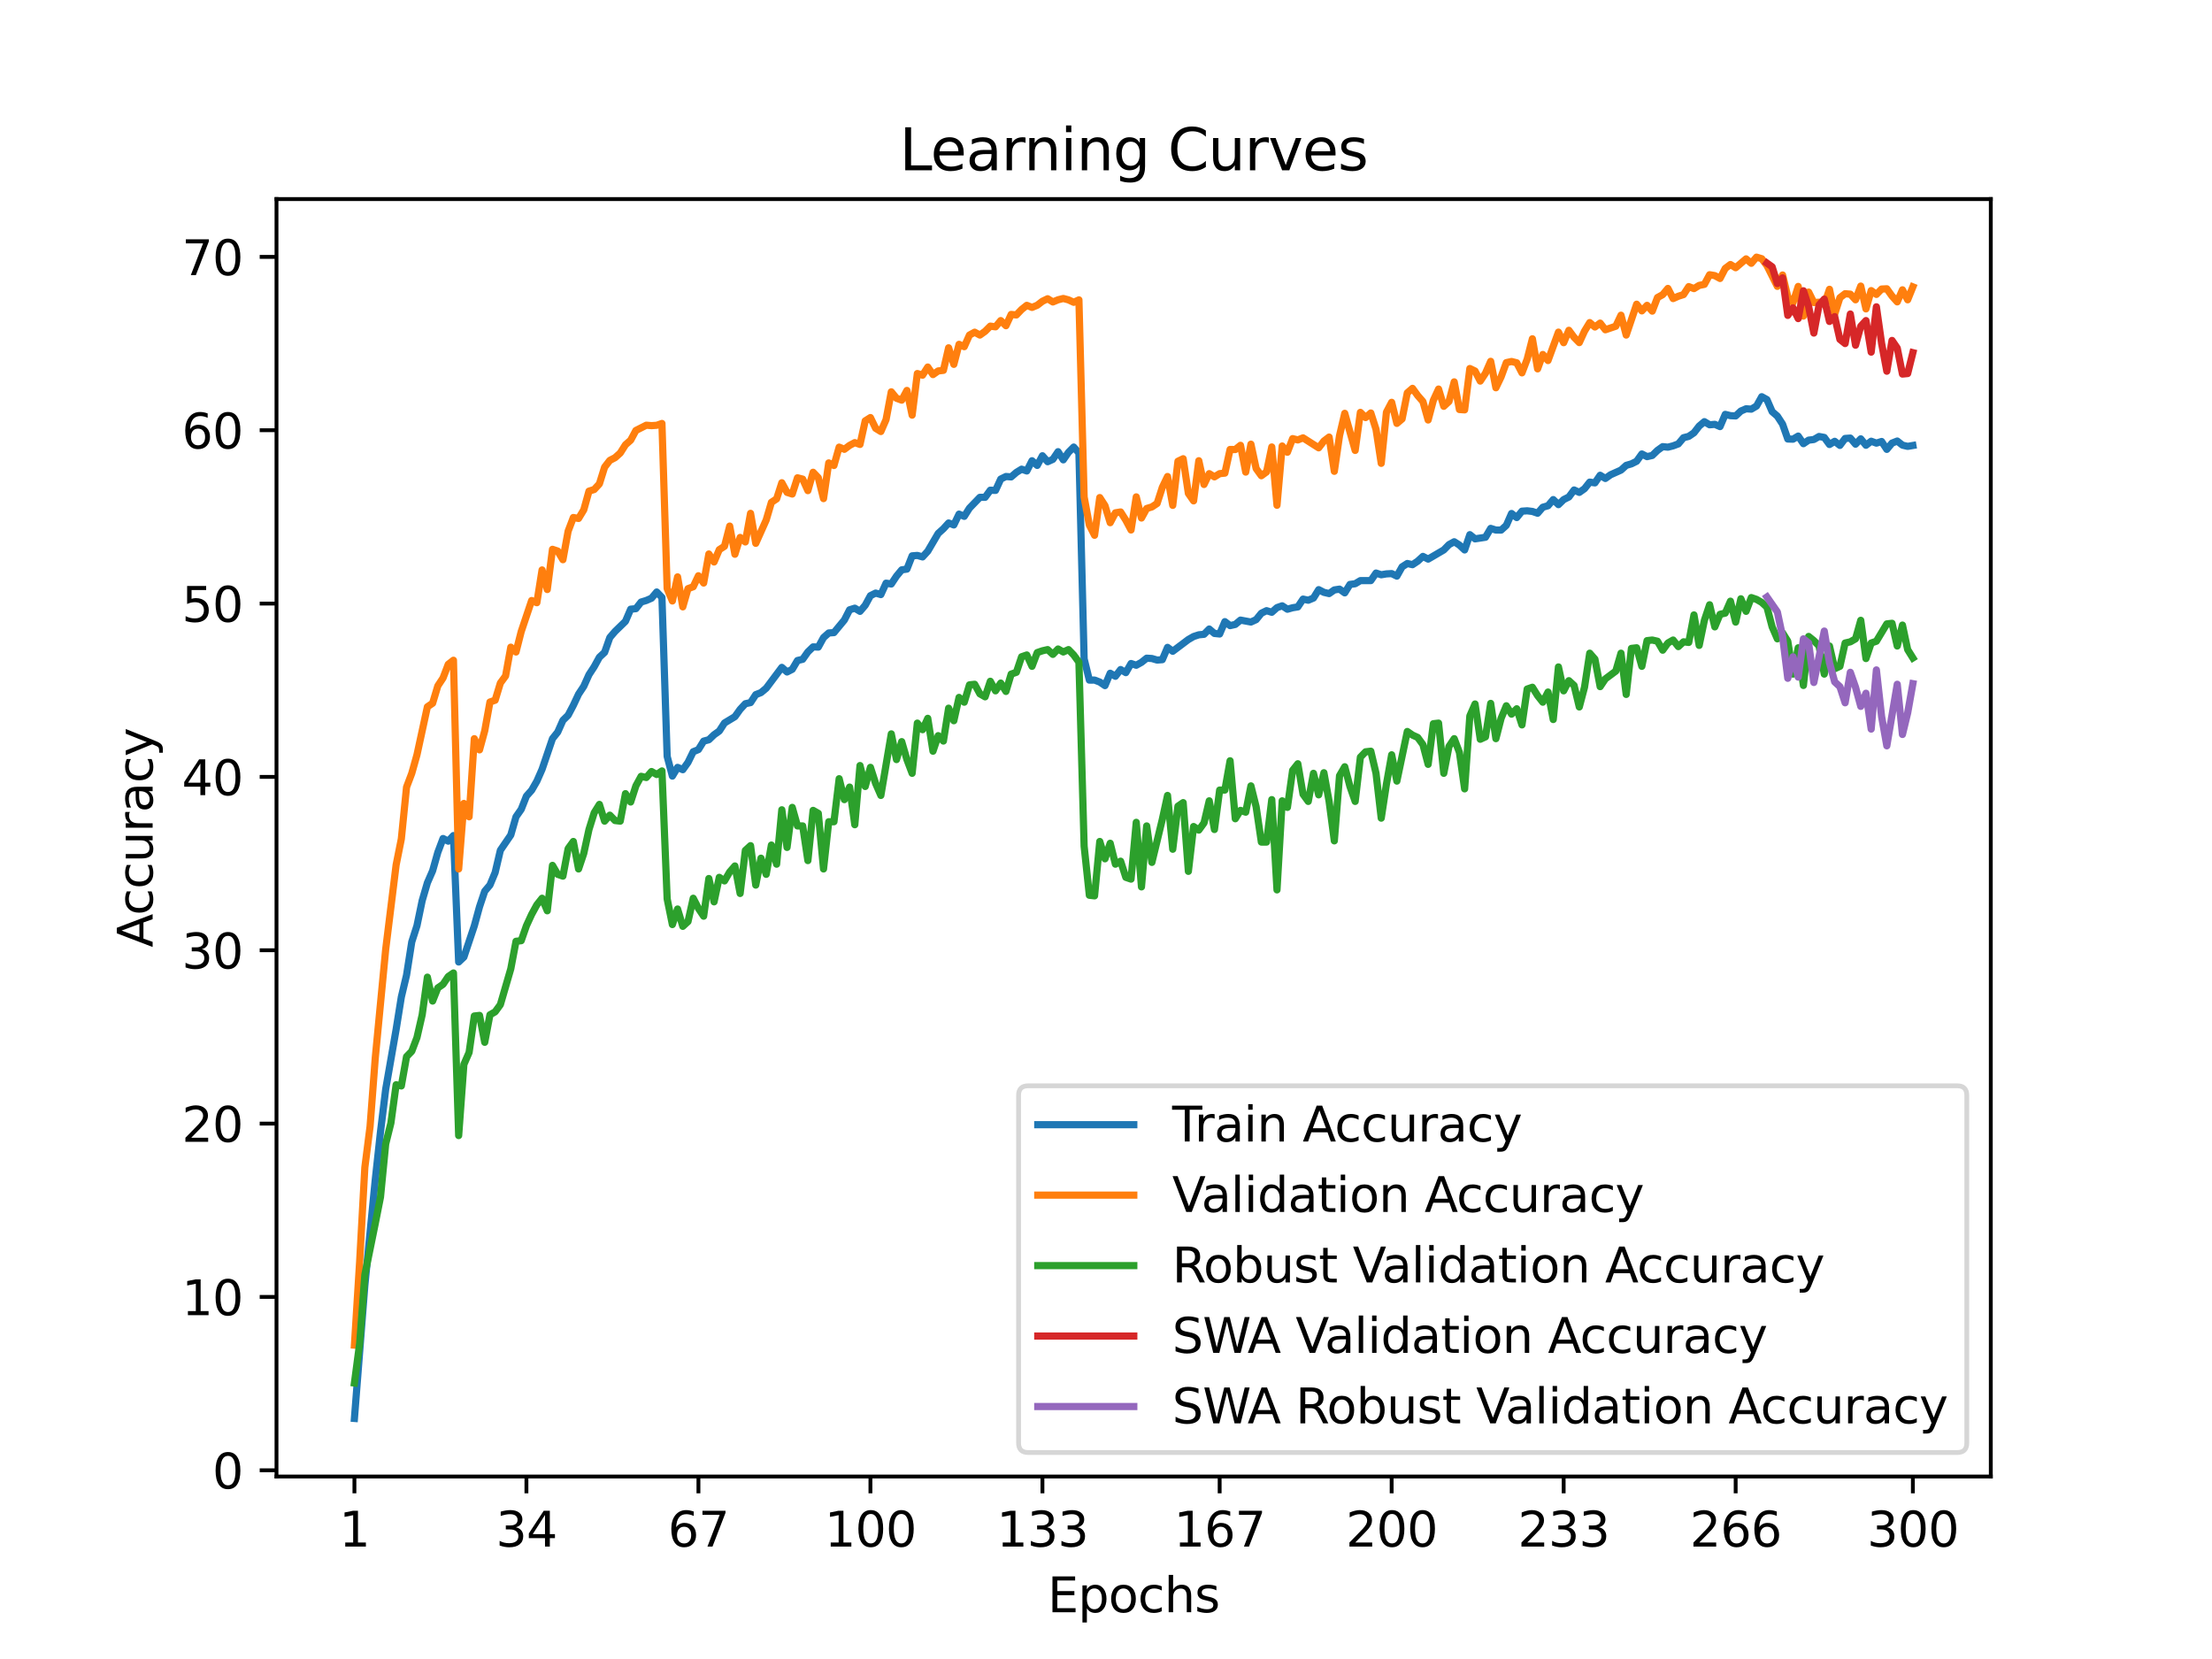 <?xml version="1.0" encoding="utf-8" standalone="no"?>
<!DOCTYPE svg PUBLIC "-//W3C//DTD SVG 1.1//EN"
  "http://www.w3.org/Graphics/SVG/1.1/DTD/svg11.dtd">
<svg xmlns:xlink="http://www.w3.org/1999/xlink" width="460.8pt" height="345.6pt" viewBox="0 0 460.8 345.6" xmlns="http://www.w3.org/2000/svg" version="1.1">
 <defs>
  <style type="text/css">*{stroke-linejoin: round; stroke-linecap: butt}</style>
 </defs>
 <g id="figure_1">
  <g id="patch_1">
   <path d="M 0 345.6 
L 460.8 345.6 
L 460.8 0 
L 0 0 
z
" style="fill: #ffffff"/>
  </g>
  <g id="axes_1">
   <g id="patch_2">
    <path d="M 57.6 307.584 
L 414.72 307.584 
L 414.72 41.472 
L 57.6 41.472 
z
" style="fill: #ffffff"/>
   </g>
   <g id="matplotlib.axis_1">
    <g id="xtick_1">
     <g id="line2d_1">
      <defs>
       <path id="mdba203633b" d="M 0 0 
L 0 3.5 
" style="stroke: #000000; stroke-width: 0.8"/>
      </defs>
      <g>
       <use xlink:href="#mdba203633b" x="73.833" y="307.584" style="stroke: #000000; stroke-width: 0.8"/>
      </g>
     </g>
     <g id="text_1">
      <!-- 1 -->
      <g transform="translate(70.651 322.182) scale(0.1 -0.1)">
       <defs>
        <path id="DejaVuSans-31" d="M 794 531 
L 1825 531 
L 1825 4091 
L 703 3866 
L 703 4441 
L 1819 4666 
L 2450 4666 
L 2450 531 
L 3481 531 
L 3481 0 
L 794 0 
L 794 531 
z
" transform="scale(0.016)"/>
       </defs>
       <use xlink:href="#DejaVuSans-31"/>
      </g>
     </g>
    </g>
    <g id="xtick_2">
     <g id="line2d_2">
      <g>
       <use xlink:href="#mdba203633b" x="109.664" y="307.584" style="stroke: #000000; stroke-width: 0.8"/>
      </g>
     </g>
     <g id="text_2">
      <!-- 34 -->
      <g transform="translate(103.302 322.182) scale(0.1 -0.1)">
       <defs>
        <path id="DejaVuSans-33" d="M 2597 2516 
Q 3050 2419 3304 2112 
Q 3559 1806 3559 1356 
Q 3559 666 3084 287 
Q 2609 -91 1734 -91 
Q 1441 -91 1130 -33 
Q 819 25 488 141 
L 488 750 
Q 750 597 1062 519 
Q 1375 441 1716 441 
Q 2309 441 2620 675 
Q 2931 909 2931 1356 
Q 2931 1769 2642 2001 
Q 2353 2234 1838 2234 
L 1294 2234 
L 1294 2753 
L 1863 2753 
Q 2328 2753 2575 2939 
Q 2822 3125 2822 3475 
Q 2822 3834 2567 4026 
Q 2313 4219 1838 4219 
Q 1578 4219 1281 4162 
Q 984 4106 628 3988 
L 628 4550 
Q 988 4650 1302 4700 
Q 1616 4750 1894 4750 
Q 2613 4750 3031 4423 
Q 3450 4097 3450 3541 
Q 3450 3153 3228 2886 
Q 3006 2619 2597 2516 
z
" transform="scale(0.016)"/>
        <path id="DejaVuSans-34" d="M 2419 4116 
L 825 1625 
L 2419 1625 
L 2419 4116 
z
M 2253 4666 
L 3047 4666 
L 3047 1625 
L 3713 1625 
L 3713 1100 
L 3047 1100 
L 3047 0 
L 2419 0 
L 2419 1100 
L 313 1100 
L 313 1709 
L 2253 4666 
z
" transform="scale(0.016)"/>
       </defs>
       <use xlink:href="#DejaVuSans-33"/>
       <use xlink:href="#DejaVuSans-34" x="63.623"/>
      </g>
     </g>
    </g>
    <g id="xtick_3">
     <g id="line2d_3">
      <g>
       <use xlink:href="#mdba203633b" x="145.496" y="307.584" style="stroke: #000000; stroke-width: 0.8"/>
      </g>
     </g>
     <g id="text_3">
      <!-- 67 -->
      <g transform="translate(139.133 322.182) scale(0.1 -0.1)">
       <defs>
        <path id="DejaVuSans-36" d="M 2113 2584 
Q 1688 2584 1439 2293 
Q 1191 2003 1191 1497 
Q 1191 994 1439 701 
Q 1688 409 2113 409 
Q 2538 409 2786 701 
Q 3034 994 3034 1497 
Q 3034 2003 2786 2293 
Q 2538 2584 2113 2584 
z
M 3366 4563 
L 3366 3988 
Q 3128 4100 2886 4159 
Q 2644 4219 2406 4219 
Q 1781 4219 1451 3797 
Q 1122 3375 1075 2522 
Q 1259 2794 1537 2939 
Q 1816 3084 2150 3084 
Q 2853 3084 3261 2657 
Q 3669 2231 3669 1497 
Q 3669 778 3244 343 
Q 2819 -91 2113 -91 
Q 1303 -91 875 529 
Q 447 1150 447 2328 
Q 447 3434 972 4092 
Q 1497 4750 2381 4750 
Q 2619 4750 2861 4703 
Q 3103 4656 3366 4563 
z
" transform="scale(0.016)"/>
        <path id="DejaVuSans-37" d="M 525 4666 
L 3525 4666 
L 3525 4397 
L 1831 0 
L 1172 0 
L 2766 4134 
L 525 4134 
L 525 4666 
z
" transform="scale(0.016)"/>
       </defs>
       <use xlink:href="#DejaVuSans-36"/>
       <use xlink:href="#DejaVuSans-37" x="63.623"/>
      </g>
     </g>
    </g>
    <g id="xtick_4">
     <g id="line2d_4">
      <g>
       <use xlink:href="#mdba203633b" x="181.327" y="307.584" style="stroke: #000000; stroke-width: 0.8"/>
      </g>
     </g>
     <g id="text_4">
      <!-- 100 -->
      <g transform="translate(171.783 322.182) scale(0.1 -0.1)">
       <defs>
        <path id="DejaVuSans-30" d="M 2034 4250 
Q 1547 4250 1301 3770 
Q 1056 3291 1056 2328 
Q 1056 1369 1301 889 
Q 1547 409 2034 409 
Q 2525 409 2770 889 
Q 3016 1369 3016 2328 
Q 3016 3291 2770 3770 
Q 2525 4250 2034 4250 
z
M 2034 4750 
Q 2819 4750 3233 4129 
Q 3647 3509 3647 2328 
Q 3647 1150 3233 529 
Q 2819 -91 2034 -91 
Q 1250 -91 836 529 
Q 422 1150 422 2328 
Q 422 3509 836 4129 
Q 1250 4750 2034 4750 
z
" transform="scale(0.016)"/>
       </defs>
       <use xlink:href="#DejaVuSans-31"/>
       <use xlink:href="#DejaVuSans-30" x="63.623"/>
       <use xlink:href="#DejaVuSans-30" x="127.246"/>
      </g>
     </g>
    </g>
    <g id="xtick_5">
     <g id="line2d_5">
      <g>
       <use xlink:href="#mdba203633b" x="217.158" y="307.584" style="stroke: #000000; stroke-width: 0.8"/>
      </g>
     </g>
     <g id="text_5">
      <!-- 133 -->
      <g transform="translate(207.615 322.182) scale(0.1 -0.1)">
       <use xlink:href="#DejaVuSans-31"/>
       <use xlink:href="#DejaVuSans-33" x="63.623"/>
       <use xlink:href="#DejaVuSans-33" x="127.246"/>
      </g>
     </g>
    </g>
    <g id="xtick_6">
     <g id="line2d_6">
      <g>
       <use xlink:href="#mdba203633b" x="254.076" y="307.584" style="stroke: #000000; stroke-width: 0.8"/>
      </g>
     </g>
     <g id="text_6">
      <!-- 167 -->
      <g transform="translate(244.532 322.182) scale(0.1 -0.1)">
       <use xlink:href="#DejaVuSans-31"/>
       <use xlink:href="#DejaVuSans-36" x="63.623"/>
       <use xlink:href="#DejaVuSans-37" x="127.246"/>
      </g>
     </g>
    </g>
    <g id="xtick_7">
     <g id="line2d_7">
      <g>
       <use xlink:href="#mdba203633b" x="289.907" y="307.584" style="stroke: #000000; stroke-width: 0.8"/>
      </g>
     </g>
     <g id="text_7">
      <!-- 200 -->
      <g transform="translate(280.363 322.182) scale(0.1 -0.1)">
       <defs>
        <path id="DejaVuSans-32" d="M 1228 531 
L 3431 531 
L 3431 0 
L 469 0 
L 469 531 
Q 828 903 1448 1529 
Q 2069 2156 2228 2338 
Q 2531 2678 2651 2914 
Q 2772 3150 2772 3378 
Q 2772 3750 2511 3984 
Q 2250 4219 1831 4219 
Q 1534 4219 1204 4116 
Q 875 4013 500 3803 
L 500 4441 
Q 881 4594 1212 4672 
Q 1544 4750 1819 4750 
Q 2544 4750 2975 4387 
Q 3406 4025 3406 3419 
Q 3406 3131 3298 2873 
Q 3191 2616 2906 2266 
Q 2828 2175 2409 1742 
Q 1991 1309 1228 531 
z
" transform="scale(0.016)"/>
       </defs>
       <use xlink:href="#DejaVuSans-32"/>
       <use xlink:href="#DejaVuSans-30" x="63.623"/>
       <use xlink:href="#DejaVuSans-30" x="127.246"/>
      </g>
     </g>
    </g>
    <g id="xtick_8">
     <g id="line2d_8">
      <g>
       <use xlink:href="#mdba203633b" x="325.739" y="307.584" style="stroke: #000000; stroke-width: 0.8"/>
      </g>
     </g>
     <g id="text_8">
      <!-- 233 -->
      <g transform="translate(316.195 322.182) scale(0.1 -0.1)">
       <use xlink:href="#DejaVuSans-32"/>
       <use xlink:href="#DejaVuSans-33" x="63.623"/>
       <use xlink:href="#DejaVuSans-33" x="127.246"/>
      </g>
     </g>
    </g>
    <g id="xtick_9">
     <g id="line2d_9">
      <g>
       <use xlink:href="#mdba203633b" x="361.57" y="307.584" style="stroke: #000000; stroke-width: 0.8"/>
      </g>
     </g>
     <g id="text_9">
      <!-- 266 -->
      <g transform="translate(352.026 322.182) scale(0.1 -0.1)">
       <use xlink:href="#DejaVuSans-32"/>
       <use xlink:href="#DejaVuSans-36" x="63.623"/>
       <use xlink:href="#DejaVuSans-36" x="127.246"/>
      </g>
     </g>
    </g>
    <g id="xtick_10">
     <g id="line2d_10">
      <g>
       <use xlink:href="#mdba203633b" x="398.487" y="307.584" style="stroke: #000000; stroke-width: 0.8"/>
      </g>
     </g>
     <g id="text_10">
      <!-- 300 -->
      <g transform="translate(388.944 322.182) scale(0.1 -0.1)">
       <use xlink:href="#DejaVuSans-33"/>
       <use xlink:href="#DejaVuSans-30" x="63.623"/>
       <use xlink:href="#DejaVuSans-30" x="127.246"/>
      </g>
     </g>
    </g>
    <g id="text_11">
     <!-- Epochs -->
     <g transform="translate(218.244 335.861) scale(0.1 -0.1)">
      <defs>
       <path id="DejaVuSans-45" d="M 628 4666 
L 3578 4666 
L 3578 4134 
L 1259 4134 
L 1259 2753 
L 3481 2753 
L 3481 2222 
L 1259 2222 
L 1259 531 
L 3634 531 
L 3634 0 
L 628 0 
L 628 4666 
z
" transform="scale(0.016)"/>
       <path id="DejaVuSans-70" d="M 1159 525 
L 1159 -1331 
L 581 -1331 
L 581 3500 
L 1159 3500 
L 1159 2969 
Q 1341 3281 1617 3432 
Q 1894 3584 2278 3584 
Q 2916 3584 3314 3078 
Q 3713 2572 3713 1747 
Q 3713 922 3314 415 
Q 2916 -91 2278 -91 
Q 1894 -91 1617 61 
Q 1341 213 1159 525 
z
M 3116 1747 
Q 3116 2381 2855 2742 
Q 2594 3103 2138 3103 
Q 1681 3103 1420 2742 
Q 1159 2381 1159 1747 
Q 1159 1113 1420 752 
Q 1681 391 2138 391 
Q 2594 391 2855 752 
Q 3116 1113 3116 1747 
z
" transform="scale(0.016)"/>
       <path id="DejaVuSans-6f" d="M 1959 3097 
Q 1497 3097 1228 2736 
Q 959 2375 959 1747 
Q 959 1119 1226 758 
Q 1494 397 1959 397 
Q 2419 397 2687 759 
Q 2956 1122 2956 1747 
Q 2956 2369 2687 2733 
Q 2419 3097 1959 3097 
z
M 1959 3584 
Q 2709 3584 3137 3096 
Q 3566 2609 3566 1747 
Q 3566 888 3137 398 
Q 2709 -91 1959 -91 
Q 1206 -91 779 398 
Q 353 888 353 1747 
Q 353 2609 779 3096 
Q 1206 3584 1959 3584 
z
" transform="scale(0.016)"/>
       <path id="DejaVuSans-63" d="M 3122 3366 
L 3122 2828 
Q 2878 2963 2633 3030 
Q 2388 3097 2138 3097 
Q 1578 3097 1268 2742 
Q 959 2388 959 1747 
Q 959 1106 1268 751 
Q 1578 397 2138 397 
Q 2388 397 2633 464 
Q 2878 531 3122 666 
L 3122 134 
Q 2881 22 2623 -34 
Q 2366 -91 2075 -91 
Q 1284 -91 818 406 
Q 353 903 353 1747 
Q 353 2603 823 3093 
Q 1294 3584 2113 3584 
Q 2378 3584 2631 3529 
Q 2884 3475 3122 3366 
z
" transform="scale(0.016)"/>
       <path id="DejaVuSans-68" d="M 3513 2113 
L 3513 0 
L 2938 0 
L 2938 2094 
Q 2938 2591 2744 2837 
Q 2550 3084 2163 3084 
Q 1697 3084 1428 2787 
Q 1159 2491 1159 1978 
L 1159 0 
L 581 0 
L 581 4863 
L 1159 4863 
L 1159 2956 
Q 1366 3272 1645 3428 
Q 1925 3584 2291 3584 
Q 2894 3584 3203 3211 
Q 3513 2838 3513 2113 
z
" transform="scale(0.016)"/>
       <path id="DejaVuSans-73" d="M 2834 3397 
L 2834 2853 
Q 2591 2978 2328 3040 
Q 2066 3103 1784 3103 
Q 1356 3103 1142 2972 
Q 928 2841 928 2578 
Q 928 2378 1081 2264 
Q 1234 2150 1697 2047 
L 1894 2003 
Q 2506 1872 2764 1633 
Q 3022 1394 3022 966 
Q 3022 478 2636 193 
Q 2250 -91 1575 -91 
Q 1294 -91 989 -36 
Q 684 19 347 128 
L 347 722 
Q 666 556 975 473 
Q 1284 391 1588 391 
Q 1994 391 2212 530 
Q 2431 669 2431 922 
Q 2431 1156 2273 1281 
Q 2116 1406 1581 1522 
L 1381 1569 
Q 847 1681 609 1914 
Q 372 2147 372 2553 
Q 372 3047 722 3315 
Q 1072 3584 1716 3584 
Q 2034 3584 2315 3537 
Q 2597 3491 2834 3397 
z
" transform="scale(0.016)"/>
      </defs>
      <use xlink:href="#DejaVuSans-45"/>
      <use xlink:href="#DejaVuSans-70" x="63.184"/>
      <use xlink:href="#DejaVuSans-6f" x="126.66"/>
      <use xlink:href="#DejaVuSans-63" x="187.842"/>
      <use xlink:href="#DejaVuSans-68" x="242.822"/>
      <use xlink:href="#DejaVuSans-73" x="306.201"/>
     </g>
    </g>
   </g>
   <g id="matplotlib.axis_2">
    <g id="ytick_1">
     <g id="line2d_11">
      <defs>
       <path id="mef5ae20d7e" d="M 0 0 
L -3.5 0 
" style="stroke: #000000; stroke-width: 0.8"/>
      </defs>
      <g>
       <use xlink:href="#mef5ae20d7e" x="57.6" y="306.285" style="stroke: #000000; stroke-width: 0.8"/>
      </g>
     </g>
     <g id="text_12">
      <!-- 0 -->
      <g transform="translate(44.237 310.084) scale(0.1 -0.1)">
       <use xlink:href="#DejaVuSans-30"/>
      </g>
     </g>
    </g>
    <g id="ytick_2">
     <g id="line2d_12">
      <g>
       <use xlink:href="#mef5ae20d7e" x="57.6" y="270.175" style="stroke: #000000; stroke-width: 0.8"/>
      </g>
     </g>
     <g id="text_13">
      <!-- 10 -->
      <g transform="translate(37.875 273.974) scale(0.1 -0.1)">
       <use xlink:href="#DejaVuSans-31"/>
       <use xlink:href="#DejaVuSans-30" x="63.623"/>
      </g>
     </g>
    </g>
    <g id="ytick_3">
     <g id="line2d_13">
      <g>
       <use xlink:href="#mef5ae20d7e" x="57.6" y="234.065" style="stroke: #000000; stroke-width: 0.8"/>
      </g>
     </g>
     <g id="text_14">
      <!-- 20 -->
      <g transform="translate(37.875 237.864) scale(0.1 -0.1)">
       <use xlink:href="#DejaVuSans-32"/>
       <use xlink:href="#DejaVuSans-30" x="63.623"/>
      </g>
     </g>
    </g>
    <g id="ytick_4">
     <g id="line2d_14">
      <g>
       <use xlink:href="#mef5ae20d7e" x="57.6" y="197.954" style="stroke: #000000; stroke-width: 0.8"/>
      </g>
     </g>
     <g id="text_15">
      <!-- 30 -->
      <g transform="translate(37.875 201.754) scale(0.1 -0.1)">
       <use xlink:href="#DejaVuSans-33"/>
       <use xlink:href="#DejaVuSans-30" x="63.623"/>
      </g>
     </g>
    </g>
    <g id="ytick_5">
     <g id="line2d_15">
      <g>
       <use xlink:href="#mef5ae20d7e" x="57.6" y="161.844" style="stroke: #000000; stroke-width: 0.8"/>
      </g>
     </g>
     <g id="text_16">
      <!-- 40 -->
      <g transform="translate(37.875 165.644) scale(0.1 -0.1)">
       <use xlink:href="#DejaVuSans-34"/>
       <use xlink:href="#DejaVuSans-30" x="63.623"/>
      </g>
     </g>
    </g>
    <g id="ytick_6">
     <g id="line2d_16">
      <g>
       <use xlink:href="#mef5ae20d7e" x="57.6" y="125.734" style="stroke: #000000; stroke-width: 0.8"/>
      </g>
     </g>
     <g id="text_17">
      <!-- 50 -->
      <g transform="translate(37.875 129.533) scale(0.1 -0.1)">
       <defs>
        <path id="DejaVuSans-35" d="M 691 4666 
L 3169 4666 
L 3169 4134 
L 1269 4134 
L 1269 2991 
Q 1406 3038 1543 3061 
Q 1681 3084 1819 3084 
Q 2600 3084 3056 2656 
Q 3513 2228 3513 1497 
Q 3513 744 3044 326 
Q 2575 -91 1722 -91 
Q 1428 -91 1123 -41 
Q 819 9 494 109 
L 494 744 
Q 775 591 1075 516 
Q 1375 441 1709 441 
Q 2250 441 2565 725 
Q 2881 1009 2881 1497 
Q 2881 1984 2565 2268 
Q 2250 2553 1709 2553 
Q 1456 2553 1204 2497 
Q 953 2441 691 2322 
L 691 4666 
z
" transform="scale(0.016)"/>
       </defs>
       <use xlink:href="#DejaVuSans-35"/>
       <use xlink:href="#DejaVuSans-30" x="63.623"/>
      </g>
     </g>
    </g>
    <g id="ytick_7">
     <g id="line2d_17">
      <g>
       <use xlink:href="#mef5ae20d7e" x="57.6" y="89.624" style="stroke: #000000; stroke-width: 0.8"/>
      </g>
     </g>
     <g id="text_18">
      <!-- 60 -->
      <g transform="translate(37.875 93.423) scale(0.1 -0.1)">
       <use xlink:href="#DejaVuSans-36"/>
       <use xlink:href="#DejaVuSans-30" x="63.623"/>
      </g>
     </g>
    </g>
    <g id="ytick_8">
     <g id="line2d_18">
      <g>
       <use xlink:href="#mef5ae20d7e" x="57.6" y="53.514" style="stroke: #000000; stroke-width: 0.8"/>
      </g>
     </g>
     <g id="text_19">
      <!-- 70 -->
      <g transform="translate(37.875 57.313) scale(0.1 -0.1)">
       <use xlink:href="#DejaVuSans-37"/>
       <use xlink:href="#DejaVuSans-30" x="63.623"/>
      </g>
     </g>
    </g>
    <g id="text_20">
     <!-- Accuracy -->
     <g transform="translate(31.795 197.356) rotate(-90) scale(0.1 -0.1)">
      <defs>
       <path id="DejaVuSans-41" d="M 2188 4044 
L 1331 1722 
L 3047 1722 
L 2188 4044 
z
M 1831 4666 
L 2547 4666 
L 4325 0 
L 3669 0 
L 3244 1197 
L 1141 1197 
L 716 0 
L 50 0 
L 1831 4666 
z
" transform="scale(0.016)"/>
       <path id="DejaVuSans-75" d="M 544 1381 
L 544 3500 
L 1119 3500 
L 1119 1403 
Q 1119 906 1312 657 
Q 1506 409 1894 409 
Q 2359 409 2629 706 
Q 2900 1003 2900 1516 
L 2900 3500 
L 3475 3500 
L 3475 0 
L 2900 0 
L 2900 538 
Q 2691 219 2414 64 
Q 2138 -91 1772 -91 
Q 1169 -91 856 284 
Q 544 659 544 1381 
z
M 1991 3584 
L 1991 3584 
z
" transform="scale(0.016)"/>
       <path id="DejaVuSans-72" d="M 2631 2963 
Q 2534 3019 2420 3045 
Q 2306 3072 2169 3072 
Q 1681 3072 1420 2755 
Q 1159 2438 1159 1844 
L 1159 0 
L 581 0 
L 581 3500 
L 1159 3500 
L 1159 2956 
Q 1341 3275 1631 3429 
Q 1922 3584 2338 3584 
Q 2397 3584 2469 3576 
Q 2541 3569 2628 3553 
L 2631 2963 
z
" transform="scale(0.016)"/>
       <path id="DejaVuSans-61" d="M 2194 1759 
Q 1497 1759 1228 1600 
Q 959 1441 959 1056 
Q 959 750 1161 570 
Q 1363 391 1709 391 
Q 2188 391 2477 730 
Q 2766 1069 2766 1631 
L 2766 1759 
L 2194 1759 
z
M 3341 1997 
L 3341 0 
L 2766 0 
L 2766 531 
Q 2569 213 2275 61 
Q 1981 -91 1556 -91 
Q 1019 -91 701 211 
Q 384 513 384 1019 
Q 384 1609 779 1909 
Q 1175 2209 1959 2209 
L 2766 2209 
L 2766 2266 
Q 2766 2663 2505 2880 
Q 2244 3097 1772 3097 
Q 1472 3097 1187 3025 
Q 903 2953 641 2809 
L 641 3341 
Q 956 3463 1253 3523 
Q 1550 3584 1831 3584 
Q 2591 3584 2966 3190 
Q 3341 2797 3341 1997 
z
" transform="scale(0.016)"/>
       <path id="DejaVuSans-79" d="M 2059 -325 
Q 1816 -950 1584 -1140 
Q 1353 -1331 966 -1331 
L 506 -1331 
L 506 -850 
L 844 -850 
Q 1081 -850 1212 -737 
Q 1344 -625 1503 -206 
L 1606 56 
L 191 3500 
L 800 3500 
L 1894 763 
L 2988 3500 
L 3597 3500 
L 2059 -325 
z
" transform="scale(0.016)"/>
      </defs>
      <use xlink:href="#DejaVuSans-41"/>
      <use xlink:href="#DejaVuSans-63" x="66.658"/>
      <use xlink:href="#DejaVuSans-63" x="121.639"/>
      <use xlink:href="#DejaVuSans-75" x="176.619"/>
      <use xlink:href="#DejaVuSans-72" x="239.998"/>
      <use xlink:href="#DejaVuSans-61" x="281.111"/>
      <use xlink:href="#DejaVuSans-63" x="342.391"/>
      <use xlink:href="#DejaVuSans-79" x="397.371"/>
     </g>
    </g>
   </g>
   <g id="line2d_19">
    <path d="M 73.833 295.488 
L 76.004 267.787 
L 78.176 245.746 
L 79.262 235.807 
L 80.348 226.897 
L 82.519 214.461 
L 83.605 207.695 
L 84.691 203.136 
L 85.777 196.221 
L 86.862 192.84 
L 87.948 187.613 
L 89.034 183.899 
L 90.12 181.407 
L 91.206 177.561 
L 92.291 174.677 
L 93.377 175.228 
L 94.463 174.063 
L 95.549 200.401 
L 96.635 199.372 
L 98.806 192.876 
L 99.892 188.9 
L 100.978 185.65 
L 102.064 184.373 
L 103.149 181.759 
L 104.235 177.128 
L 106.407 173.95 
L 107.493 170.15 
L 108.578 168.601 
L 109.664 165.844 
L 110.75 164.625 
L 111.836 162.738 
L 112.922 160.264 
L 115.093 153.873 
L 116.179 152.514 
L 117.265 150.063 
L 118.351 148.998 
L 119.436 146.931 
L 120.522 144.611 
L 121.608 142.968 
L 122.694 140.553 
L 123.78 138.887 
L 124.865 136.91 
L 125.951 135.899 
L 127.037 132.807 
L 128.123 131.543 
L 130.294 129.435 
L 131.38 126.903 
L 132.466 126.795 
L 133.552 125.418 
L 134.638 125.089 
L 135.723 124.615 
L 136.809 123.324 
L 137.895 124.461 
L 138.981 157.561 
L 140.067 161.673 
L 141.152 159.858 
L 142.238 160.341 
L 143.324 158.816 
L 144.41 156.599 
L 145.496 156.148 
L 146.581 154.392 
L 147.667 154.099 
L 148.753 153.061 
L 149.839 152.289 
L 150.925 150.61 
L 153.096 149.296 
L 154.182 147.775 
L 155.268 146.601 
L 156.354 146.362 
L 157.439 144.706 
L 158.525 144.281 
L 159.611 143.374 
L 162.868 139.027 
L 163.954 139.984 
L 165.04 139.429 
L 166.126 137.596 
L 167.212 137.344 
L 168.297 135.804 
L 169.383 134.757 
L 170.469 134.802 
L 171.555 132.821 
L 172.641 131.859 
L 173.726 131.783 
L 175.898 129.16 
L 176.984 127.034 
L 178.07 126.696 
L 179.155 127.355 
L 180.241 126.086 
L 181.327 124.087 
L 182.413 123.549 
L 183.499 123.861 
L 184.584 121.482 
L 185.67 121.658 
L 186.756 120.02 
L 187.842 118.711 
L 188.928 118.553 
L 190.013 115.795 
L 191.099 115.705 
L 192.185 116.016 
L 193.271 114.829 
L 195.442 111.123 
L 196.528 110.144 
L 197.614 108.947 
L 198.7 109.354 
L 199.786 107.101 
L 200.871 107.566 
L 201.957 105.851 
L 204.129 103.603 
L 205.215 103.599 
L 206.3 102.118 
L 207.386 102.159 
L 208.472 99.798 
L 209.558 99.265 
L 210.644 99.347 
L 211.729 98.408 
L 212.815 97.74 
L 213.901 98.11 
L 214.987 95.984 
L 216.073 96.954 
L 217.158 94.941 
L 218.244 96.183 
L 219.33 95.69 
L 220.416 94.093 
L 221.502 95.794 
L 222.587 94.224 
L 223.673 93.131 
L 224.759 94.359 
L 225.845 137.262 
L 226.931 141.677 
L 228.016 141.672 
L 229.102 142.083 
L 230.188 142.823 
L 231.274 140.25 
L 232.36 140.882 
L 233.445 139.479 
L 234.531 140.12 
L 235.617 138.228 
L 236.703 138.585 
L 237.789 137.98 
L 238.875 137.113 
L 239.96 137.181 
L 241.046 137.502 
L 242.132 137.42 
L 243.218 134.861 
L 244.304 135.673 
L 247.561 133.222 
L 248.647 132.6 
L 249.733 132.243 
L 250.818 132.139 
L 251.904 131.038 
L 252.99 131.959 
L 254.076 132.071 
L 255.162 129.503 
L 256.247 130.329 
L 257.333 130.081 
L 258.419 129.178 
L 260.591 129.58 
L 261.676 129.083 
L 262.762 127.747 
L 263.848 127.215 
L 264.934 127.549 
L 266.02 126.578 
L 267.105 126.204 
L 268.191 126.912 
L 269.277 126.605 
L 270.363 126.429 
L 271.449 124.804 
L 272.534 125.039 
L 273.62 124.583 
L 274.706 122.836 
L 275.792 123.396 
L 276.878 123.653 
L 277.963 122.895 
L 279.049 122.728 
L 280.135 123.504 
L 281.221 121.748 
L 282.307 121.604 
L 283.392 120.954 
L 285.564 120.95 
L 286.65 119.379 
L 287.736 119.735 
L 288.821 119.55 
L 289.907 119.492 
L 290.993 120.015 
L 292.079 118.088 
L 293.165 117.388 
L 294.25 117.632 
L 295.336 116.905 
L 296.422 115.908 
L 297.508 116.472 
L 300.765 114.563 
L 301.851 113.452 
L 302.937 112.856 
L 304.023 113.547 
L 305.108 114.563 
L 306.194 111.38 
L 307.28 112.252 
L 309.452 111.922 
L 310.537 110.076 
L 311.623 110.419 
L 312.709 110.428 
L 313.795 109.444 
L 314.881 106.97 
L 315.966 107.819 
L 317.052 106.487 
L 318.138 106.411 
L 319.224 106.542 
L 320.31 106.916 
L 321.395 105.666 
L 322.481 105.354 
L 323.567 104.073 
L 324.653 105.124 
L 325.739 104.073 
L 326.824 103.531 
L 327.91 102.073 
L 328.996 102.574 
L 330.082 101.807 
L 331.168 100.434 
L 332.253 100.592 
L 333.339 99.004 
L 334.425 99.672 
L 335.511 98.904 
L 337.682 97.929 
L 338.768 96.945 
L 339.854 96.629 
L 340.94 96.088 
L 342.026 94.571 
L 343.111 95.126 
L 344.197 94.878 
L 345.283 93.826 
L 346.369 93.045 
L 347.455 93.154 
L 348.54 92.878 
L 349.626 92.472 
L 350.712 91.181 
L 351.798 90.906 
L 352.884 90.157 
L 353.969 88.757 
L 355.055 87.841 
L 356.141 88.491 
L 357.227 88.396 
L 358.313 88.866 
L 359.398 86.324 
L 360.484 86.591 
L 361.57 86.645 
L 362.656 85.625 
L 363.742 85.155 
L 364.827 85.232 
L 365.913 84.591 
L 366.999 82.641 
L 368.085 83.246 
L 369.171 85.751 
L 370.256 86.69 
L 371.342 88.36 
L 372.428 91.452 
L 373.514 91.488 
L 374.6 90.843 
L 375.685 92.427 
L 376.771 91.691 
L 377.857 91.56 
L 378.943 90.928 
L 380.029 91.127 
L 381.114 92.599 
L 382.2 91.935 
L 383.286 92.784 
L 384.372 91.339 
L 385.458 91.262 
L 386.543 92.531 
L 387.629 91.42 
L 388.715 92.757 
L 389.801 91.917 
L 390.887 92.314 
L 391.972 91.971 
L 393.058 93.61 
L 394.144 92.305 
L 395.23 91.876 
L 396.316 92.734 
L 397.401 92.987 
L 398.487 92.802 
L 398.487 92.802 
" clip-path="url(#pb0d6b07aad)" style="fill: none; stroke: #1f77b4; stroke-width: 1.5; stroke-linecap: square"/>
   </g>
   <g id="line2d_20">
    <path d="M 73.833 280.213 
L 74.919 262.881 
L 76.004 243.2 
L 77.09 234.678 
L 78.176 220.379 
L 80.348 197.756 
L 82.519 180.188 
L 83.605 174.754 
L 84.691 163.975 
L 85.777 161.104 
L 86.862 157.24 
L 89.034 147.238 
L 90.12 146.497 
L 91.206 142.886 
L 92.291 141.243 
L 93.377 138.391 
L 94.463 137.542 
L 95.549 181.019 
L 96.635 167.369 
L 97.72 170.15 
L 98.806 153.882 
L 99.892 156.211 
L 100.978 152.239 
L 102.064 146.245 
L 103.149 145.866 
L 104.235 142.291 
L 105.321 140.81 
L 106.407 134.816 
L 107.493 135.827 
L 108.578 131.566 
L 110.75 125.102 
L 111.836 125.554 
L 112.922 118.729 
L 114.007 122.809 
L 115.093 114.432 
L 116.179 114.793 
L 117.265 116.598 
L 118.351 110.658 
L 119.436 107.805 
L 120.522 108.004 
L 121.608 106.217 
L 122.694 102.317 
L 123.78 101.974 
L 124.865 100.8 
L 125.951 97.315 
L 127.037 95.907 
L 128.123 95.347 
L 129.209 94.372 
L 130.294 92.657 
L 131.38 91.7 
L 132.466 89.678 
L 134.638 88.577 
L 135.723 88.667 
L 136.809 88.595 
L 137.895 88.216 
L 138.981 122.611 
L 140.067 125.192 
L 141.152 120.173 
L 142.238 126.42 
L 143.324 122.629 
L 144.41 122.231 
L 145.496 119.938 
L 146.581 121.455 
L 147.667 115.407 
L 148.753 117.068 
L 149.839 114.504 
L 150.925 113.8 
L 152.01 109.593 
L 153.096 115.461 
L 154.182 111.958 
L 155.268 112.897 
L 156.354 106.939 
L 157.439 113.186 
L 159.611 108.329 
L 160.697 104.646 
L 161.783 103.924 
L 162.868 100.565 
L 163.954 102.569 
L 165.04 102.913 
L 166.126 99.536 
L 167.212 99.807 
L 168.297 102.208 
L 169.383 98.381 
L 170.469 99.518 
L 171.555 103.869 
L 172.641 96.431 
L 173.726 96.972 
L 174.812 93.145 
L 175.898 93.596 
L 176.984 92.784 
L 178.07 92.206 
L 179.155 92.585 
L 180.241 87.674 
L 181.327 86.988 
L 182.413 89.227 
L 183.499 89.895 
L 184.584 87.403 
L 185.67 81.626 
L 186.756 82.962 
L 187.842 83.359 
L 188.928 81.337 
L 190.013 86.482 
L 191.099 77.816 
L 192.185 78.159 
L 193.271 76.462 
L 194.357 78.033 
L 195.442 77.274 
L 196.528 77.148 
L 197.614 72.454 
L 198.7 75.902 
L 199.786 71.731 
L 200.871 72.219 
L 201.957 69.8 
L 203.043 69.204 
L 204.129 69.8 
L 205.215 69.023 
L 206.3 67.94 
L 207.386 68.084 
L 208.472 66.784 
L 209.558 67.85 
L 210.644 65.502 
L 211.729 65.611 
L 212.815 64.473 
L 213.901 63.607 
L 214.987 64.04 
L 216.073 63.589 
L 217.158 62.758 
L 218.244 62.234 
L 219.33 62.902 
L 220.416 62.451 
L 221.502 62.18 
L 222.587 62.469 
L 223.673 62.975 
L 224.759 62.469 
L 225.845 103.526 
L 226.931 109.376 
L 228.016 111.507 
L 229.102 103.653 
L 230.188 105.332 
L 231.274 108.889 
L 232.36 106.83 
L 233.445 106.65 
L 234.531 108.365 
L 235.617 110.405 
L 236.703 103.508 
L 237.789 107.914 
L 238.875 105.928 
L 239.96 105.603 
L 241.046 104.881 
L 242.132 101.522 
L 243.218 99.265 
L 244.304 105.278 
L 245.389 96.088 
L 246.475 95.564 
L 247.561 102.786 
L 248.647 104.339 
L 249.733 95.979 
L 250.818 100.926 
L 251.904 98.67 
L 252.99 99.338 
L 254.076 98.67 
L 255.162 98.561 
L 256.247 93.632 
L 257.333 93.65 
L 258.419 92.766 
L 259.505 98.345 
L 260.591 92.531 
L 261.676 97.604 
L 262.762 99.103 
L 263.848 98.308 
L 264.934 93.109 
L 266.02 105.26 
L 267.105 92.91 
L 268.191 94.21 
L 269.277 91.375 
L 270.363 91.646 
L 271.449 91.213 
L 274.706 93.289 
L 275.792 91.881 
L 276.878 91.05 
L 277.963 98.182 
L 279.049 90.743 
L 280.135 86.103 
L 282.307 93.831 
L 283.392 85.905 
L 284.478 86.988 
L 285.564 86.031 
L 286.65 89.425 
L 287.736 96.521 
L 288.821 85.869 
L 289.907 83.81 
L 290.993 88.198 
L 292.079 87.277 
L 293.165 81.842 
L 294.25 80.903 
L 295.336 82.402 
L 296.422 83.648 
L 297.508 87.493 
L 298.594 83.395 
L 299.679 81.048 
L 300.765 84.641 
L 301.851 83.63 
L 302.937 79.549 
L 304.023 85.309 
L 305.108 85.381 
L 306.194 76.769 
L 307.28 77.292 
L 308.366 79.387 
L 309.452 77.744 
L 310.537 75.27 
L 311.623 80.777 
L 312.709 78.502 
L 313.795 75.541 
L 314.881 75.306 
L 315.966 75.577 
L 317.052 77.672 
L 318.138 74.819 
L 319.224 70.576 
L 320.31 76.841 
L 321.395 73.844 
L 322.481 75.108 
L 324.653 69.186 
L 325.739 71.388 
L 326.824 68.806 
L 327.91 70.269 
L 328.996 71.37 
L 330.082 68.987 
L 331.168 67.2 
L 332.253 68.12 
L 333.339 67.308 
L 334.425 68.698 
L 336.597 67.958 
L 337.682 65.665 
L 338.768 69.8 
L 340.94 63.372 
L 342.026 64.762 
L 343.111 63.607 
L 344.197 64.816 
L 345.283 61.982 
L 346.369 61.386 
L 347.455 60.086 
L 348.54 62.198 
L 349.626 61.711 
L 350.712 61.368 
L 351.798 59.707 
L 352.884 60.122 
L 353.969 59.454 
L 355.055 59.237 
L 356.141 57.233 
L 357.227 57.414 
L 358.313 58.01 
L 359.398 55.915 
L 360.484 55.103 
L 361.57 55.771 
L 363.742 53.929 
L 364.827 54.85 
L 365.913 53.568 
L 366.999 53.893 
L 368.085 55.319 
L 370.256 59.653 
L 371.342 57.287 
L 372.428 61.837 
L 373.514 63.065 
L 374.6 59.671 
L 375.685 65.845 
L 376.771 60.844 
L 377.857 63.029 
L 378.943 62.957 
L 380.029 63.426 
L 381.114 60.266 
L 382.2 65.43 
L 383.286 62.018 
L 384.372 61.187 
L 385.458 61.278 
L 386.543 62.451 
L 387.629 59.598 
L 388.715 64.347 
L 389.801 60.537 
L 390.887 61.332 
L 391.972 60.212 
L 393.058 60.158 
L 394.144 61.675 
L 395.23 62.884 
L 396.316 60.375 
L 397.401 62.451 
L 398.487 59.761 
L 398.487 59.761 
" clip-path="url(#pb0d6b07aad)" style="fill: none; stroke: #ff7f0e; stroke-width: 1.5; stroke-linecap: square"/>
   </g>
   <g id="line2d_21">
    <path d="M 73.833 288.105 
L 74.919 279.887 
L 76.004 265.568 
L 78.176 254.859 
L 79.262 249.38 
L 80.348 238.298 
L 81.433 233.94 
L 82.519 225.971 
L 83.605 226.22 
L 84.691 220.119 
L 85.777 218.998 
L 86.862 216.134 
L 87.948 211.402 
L 89.034 203.558 
L 90.12 208.538 
L 91.206 205.799 
L 92.291 205.052 
L 93.377 203.433 
L 94.463 202.686 
L 95.549 236.555 
L 96.635 221.737 
L 97.72 219.247 
L 98.806 211.651 
L 99.892 211.527 
L 100.978 217.13 
L 102.064 211.402 
L 103.149 210.78 
L 104.235 209.286 
L 106.407 201.815 
L 107.493 196.087 
L 108.578 195.962 
L 109.664 192.849 
L 110.75 190.483 
L 111.836 188.491 
L 112.922 187.121 
L 114.007 189.736 
L 115.093 180.273 
L 116.179 182.141 
L 117.265 182.514 
L 118.351 176.786 
L 119.436 175.292 
L 120.522 181.02 
L 121.608 177.783 
L 122.694 172.802 
L 123.78 169.315 
L 124.865 167.572 
L 125.951 171.059 
L 127.037 169.813 
L 128.123 170.934 
L 129.209 171.059 
L 130.294 165.331 
L 131.38 167.074 
L 132.466 163.712 
L 133.552 161.72 
L 134.638 161.969 
L 135.723 160.724 
L 136.809 161.346 
L 137.895 160.599 
L 138.981 187.246 
L 140.067 192.6 
L 141.152 189.363 
L 142.238 192.974 
L 143.324 191.978 
L 144.41 187.121 
L 145.496 189.238 
L 146.581 190.857 
L 147.667 183.012 
L 148.753 187.869 
L 149.839 182.763 
L 150.925 183.51 
L 152.01 181.643 
L 153.096 180.397 
L 154.182 186.125 
L 155.268 177.16 
L 156.354 176.164 
L 157.439 184.382 
L 158.525 178.779 
L 159.611 182.141 
L 160.697 176.039 
L 161.783 180.024 
L 162.868 168.693 
L 163.954 176.537 
L 165.04 168.195 
L 166.126 172.055 
L 167.212 172.055 
L 168.297 179.277 
L 169.383 168.817 
L 170.469 169.44 
L 171.555 181.02 
L 172.641 171.183 
L 173.726 171.183 
L 174.812 162.218 
L 175.898 166.576 
L 176.984 163.961 
L 178.07 171.806 
L 179.155 159.478 
L 180.241 163.837 
L 181.327 159.852 
L 182.413 163.214 
L 183.499 165.704 
L 185.67 152.879 
L 186.756 158.233 
L 187.842 154.498 
L 188.928 158.233 
L 190.013 161.097 
L 191.099 150.638 
L 192.185 152.007 
L 193.271 149.642 
L 194.357 156.49 
L 195.442 153.253 
L 196.528 154.373 
L 197.614 147.525 
L 198.7 150.14 
L 199.786 145.283 
L 200.871 146.28 
L 201.957 142.669 
L 203.043 142.544 
L 204.129 144.536 
L 205.215 145.159 
L 206.3 141.921 
L 207.386 143.914 
L 208.472 142.295 
L 209.558 144.038 
L 210.644 140.427 
L 211.729 140.054 
L 212.815 136.816 
L 213.901 136.443 
L 214.987 138.809 
L 216.073 135.945 
L 217.158 135.571 
L 218.244 135.322 
L 219.33 136.318 
L 220.416 135.198 
L 221.502 135.82 
L 222.587 135.322 
L 223.673 136.443 
L 224.759 137.937 
L 225.845 176.288 
L 226.931 186.499 
L 228.016 186.623 
L 229.102 175.292 
L 230.188 178.903 
L 231.274 175.666 
L 232.36 180.024 
L 233.445 179.401 
L 234.531 182.763 
L 235.617 183.137 
L 236.703 171.308 
L 237.789 184.756 
L 238.875 172.055 
L 239.96 179.65 
L 242.132 170.685 
L 243.218 165.704 
L 244.304 176.911 
L 245.389 167.946 
L 246.475 167.199 
L 247.561 181.518 
L 248.647 172.179 
L 249.733 172.926 
L 250.818 171.432 
L 251.904 166.825 
L 252.99 172.802 
L 254.076 164.584 
L 255.162 164.584 
L 256.247 158.482 
L 257.333 170.561 
L 258.419 168.817 
L 259.505 169.191 
L 260.591 163.712 
L 261.676 168.07 
L 262.762 175.417 
L 263.848 175.417 
L 264.934 166.576 
L 266.02 185.378 
L 267.105 166.825 
L 268.191 168.195 
L 269.277 160.475 
L 270.363 159.105 
L 271.449 165.455 
L 272.534 166.95 
L 273.62 161.097 
L 274.706 165.58 
L 275.792 160.973 
L 276.878 166.95 
L 277.963 175.168 
L 279.049 161.595 
L 280.135 159.728 
L 281.221 163.837 
L 282.307 166.95 
L 283.392 157.735 
L 284.478 156.615 
L 285.564 156.49 
L 286.65 161.097 
L 287.736 170.436 
L 288.821 163.339 
L 289.907 157.237 
L 290.993 162.716 
L 293.165 152.381 
L 294.25 153.128 
L 295.336 153.626 
L 296.422 155.12 
L 297.508 159.229 
L 298.594 150.762 
L 299.679 150.638 
L 300.765 161.097 
L 301.851 155.494 
L 302.937 153.875 
L 304.023 156.739 
L 305.108 164.335 
L 306.194 149.143 
L 307.28 146.653 
L 308.366 154 
L 309.452 153.502 
L 310.537 146.529 
L 311.623 153.875 
L 312.709 149.642 
L 313.795 147.027 
L 314.881 148.77 
L 315.966 147.649 
L 317.052 151.011 
L 318.138 143.54 
L 319.224 143.167 
L 320.31 144.91 
L 321.395 146.28 
L 322.481 144.163 
L 323.567 149.891 
L 324.653 138.933 
L 325.739 143.914 
L 326.824 141.797 
L 327.91 142.793 
L 328.996 147.276 
L 330.082 143.167 
L 331.168 136.069 
L 332.253 137.314 
L 333.339 143.042 
L 334.425 141.423 
L 336.597 139.805 
L 337.682 136.069 
L 338.768 144.661 
L 339.854 135.073 
L 340.94 134.948 
L 342.026 138.809 
L 343.111 133.454 
L 344.197 133.33 
L 345.283 133.579 
L 346.369 135.447 
L 347.455 133.952 
L 348.54 133.33 
L 349.626 134.699 
L 350.712 133.703 
L 351.798 133.828 
L 352.884 128.1 
L 353.969 134.45 
L 355.055 129.221 
L 356.141 125.983 
L 357.227 130.59 
L 358.313 127.975 
L 359.398 127.726 
L 360.484 125.236 
L 361.57 129.594 
L 362.656 124.738 
L 363.742 127.353 
L 364.827 124.489 
L 365.913 124.863 
L 366.999 125.485 
L 368.085 126.481 
L 369.171 130.59 
L 370.256 133.081 
L 371.342 131.836 
L 372.428 133.579 
L 373.514 140.427 
L 374.6 134.948 
L 375.685 142.793 
L 376.771 132.583 
L 377.857 133.454 
L 378.943 134.575 
L 380.029 140.427 
L 381.114 134.575 
L 382.2 139.307 
L 383.286 138.809 
L 384.372 133.952 
L 385.458 133.703 
L 386.543 133.081 
L 387.629 129.221 
L 388.715 137.19 
L 389.801 133.952 
L 390.887 133.579 
L 393.058 129.968 
L 394.144 129.843 
L 395.23 134.575 
L 396.316 130.217 
L 397.401 135.322 
L 398.487 137.065 
L 398.487 137.065 
" clip-path="url(#pb0d6b07aad)" style="fill: none; stroke: #2ca02c; stroke-width: 1.5; stroke-linecap: square"/>
   </g>
   <g id="line2d_22">
    <path d="M 368.085 54.814 
L 369.171 55.59 
L 370.256 59.075 
L 371.342 57.883 
L 372.428 65.701 
L 373.514 64.13 
L 374.6 66.369 
L 375.685 60.573 
L 376.771 63.841 
L 377.857 69.384 
L 378.943 63.534 
L 380.029 62.307 
L 381.114 66.965 
L 382.2 65.954 
L 383.286 70.702 
L 384.372 71.569 
L 385.458 65.412 
L 386.543 71.912 
L 387.629 67.958 
L 388.715 66.784 
L 389.801 73.356 
L 390.887 63.914 
L 391.972 71.533 
L 393.058 77.328 
L 394.144 70.919 
L 395.23 72.508 
L 396.316 77.924 
L 397.401 77.816 
L 398.487 73.465 
L 398.487 73.465 
" clip-path="url(#pb0d6b07aad)" style="fill: none; stroke: #d62728; stroke-width: 1.5; stroke-linecap: square"/>
   </g>
   <g id="line2d_23">
    <path d="M 368.085 124.364 
L 370.256 127.477 
L 371.342 132.583 
L 372.428 141.299 
L 373.514 136.816 
L 374.6 141.05 
L 375.685 133.081 
L 376.771 133.952 
L 377.857 142.17 
L 380.029 131.462 
L 381.114 138.061 
L 382.2 142.046 
L 383.286 143.042 
L 384.372 146.404 
L 385.458 140.054 
L 386.543 143.167 
L 387.629 147.151 
L 388.715 144.412 
L 389.801 151.883 
L 390.887 139.556 
L 391.972 149.268 
L 393.058 155.369 
L 395.23 142.544 
L 396.316 153.004 
L 397.401 148.521 
L 398.487 142.42 
L 398.487 142.42 
" clip-path="url(#pb0d6b07aad)" style="fill: none; stroke: #9467bd; stroke-width: 1.5; stroke-linecap: square"/>
   </g>
   <g id="patch_3">
    <path d="M 57.6 307.584 
L 57.6 41.472 
" style="fill: none; stroke: #000000; stroke-width: 0.8; stroke-linejoin: miter; stroke-linecap: square"/>
   </g>
   <g id="patch_4">
    <path d="M 414.72 307.584 
L 414.72 41.472 
" style="fill: none; stroke: #000000; stroke-width: 0.8; stroke-linejoin: miter; stroke-linecap: square"/>
   </g>
   <g id="patch_5">
    <path d="M 57.6 307.584 
L 414.72 307.584 
" style="fill: none; stroke: #000000; stroke-width: 0.8; stroke-linejoin: miter; stroke-linecap: square"/>
   </g>
   <g id="patch_6">
    <path d="M 57.6 41.472 
L 414.72 41.472 
" style="fill: none; stroke: #000000; stroke-width: 0.8; stroke-linejoin: miter; stroke-linecap: square"/>
   </g>
   <g id="text_21">
    <!-- Learning Curves -->
    <g transform="translate(187.376 35.472) scale(0.12 -0.12)">
     <defs>
      <path id="DejaVuSans-4c" d="M 628 4666 
L 1259 4666 
L 1259 531 
L 3531 531 
L 3531 0 
L 628 0 
L 628 4666 
z
" transform="scale(0.016)"/>
      <path id="DejaVuSans-65" d="M 3597 1894 
L 3597 1613 
L 953 1613 
Q 991 1019 1311 708 
Q 1631 397 2203 397 
Q 2534 397 2845 478 
Q 3156 559 3463 722 
L 3463 178 
Q 3153 47 2828 -22 
Q 2503 -91 2169 -91 
Q 1331 -91 842 396 
Q 353 884 353 1716 
Q 353 2575 817 3079 
Q 1281 3584 2069 3584 
Q 2775 3584 3186 3129 
Q 3597 2675 3597 1894 
z
M 3022 2063 
Q 3016 2534 2758 2815 
Q 2500 3097 2075 3097 
Q 1594 3097 1305 2825 
Q 1016 2553 972 2059 
L 3022 2063 
z
" transform="scale(0.016)"/>
      <path id="DejaVuSans-6e" d="M 3513 2113 
L 3513 0 
L 2938 0 
L 2938 2094 
Q 2938 2591 2744 2837 
Q 2550 3084 2163 3084 
Q 1697 3084 1428 2787 
Q 1159 2491 1159 1978 
L 1159 0 
L 581 0 
L 581 3500 
L 1159 3500 
L 1159 2956 
Q 1366 3272 1645 3428 
Q 1925 3584 2291 3584 
Q 2894 3584 3203 3211 
Q 3513 2838 3513 2113 
z
" transform="scale(0.016)"/>
      <path id="DejaVuSans-69" d="M 603 3500 
L 1178 3500 
L 1178 0 
L 603 0 
L 603 3500 
z
M 603 4863 
L 1178 4863 
L 1178 4134 
L 603 4134 
L 603 4863 
z
" transform="scale(0.016)"/>
      <path id="DejaVuSans-67" d="M 2906 1791 
Q 2906 2416 2648 2759 
Q 2391 3103 1925 3103 
Q 1463 3103 1205 2759 
Q 947 2416 947 1791 
Q 947 1169 1205 825 
Q 1463 481 1925 481 
Q 2391 481 2648 825 
Q 2906 1169 2906 1791 
z
M 3481 434 
Q 3481 -459 3084 -895 
Q 2688 -1331 1869 -1331 
Q 1566 -1331 1297 -1286 
Q 1028 -1241 775 -1147 
L 775 -588 
Q 1028 -725 1275 -790 
Q 1522 -856 1778 -856 
Q 2344 -856 2625 -561 
Q 2906 -266 2906 331 
L 2906 616 
Q 2728 306 2450 153 
Q 2172 0 1784 0 
Q 1141 0 747 490 
Q 353 981 353 1791 
Q 353 2603 747 3093 
Q 1141 3584 1784 3584 
Q 2172 3584 2450 3431 
Q 2728 3278 2906 2969 
L 2906 3500 
L 3481 3500 
L 3481 434 
z
" transform="scale(0.016)"/>
      <path id="DejaVuSans-20" transform="scale(0.016)"/>
      <path id="DejaVuSans-43" d="M 4122 4306 
L 4122 3641 
Q 3803 3938 3442 4084 
Q 3081 4231 2675 4231 
Q 1875 4231 1450 3742 
Q 1025 3253 1025 2328 
Q 1025 1406 1450 917 
Q 1875 428 2675 428 
Q 3081 428 3442 575 
Q 3803 722 4122 1019 
L 4122 359 
Q 3791 134 3420 21 
Q 3050 -91 2638 -91 
Q 1578 -91 968 557 
Q 359 1206 359 2328 
Q 359 3453 968 4101 
Q 1578 4750 2638 4750 
Q 3056 4750 3426 4639 
Q 3797 4528 4122 4306 
z
" transform="scale(0.016)"/>
      <path id="DejaVuSans-76" d="M 191 3500 
L 800 3500 
L 1894 563 
L 2988 3500 
L 3597 3500 
L 2284 0 
L 1503 0 
L 191 3500 
z
" transform="scale(0.016)"/>
     </defs>
     <use xlink:href="#DejaVuSans-4c"/>
     <use xlink:href="#DejaVuSans-65" x="53.963"/>
     <use xlink:href="#DejaVuSans-61" x="115.486"/>
     <use xlink:href="#DejaVuSans-72" x="176.766"/>
     <use xlink:href="#DejaVuSans-6e" x="216.129"/>
     <use xlink:href="#DejaVuSans-69" x="279.508"/>
     <use xlink:href="#DejaVuSans-6e" x="307.291"/>
     <use xlink:href="#DejaVuSans-67" x="370.67"/>
     <use xlink:href="#DejaVuSans-20" x="434.146"/>
     <use xlink:href="#DejaVuSans-43" x="465.934"/>
     <use xlink:href="#DejaVuSans-75" x="535.758"/>
     <use xlink:href="#DejaVuSans-72" x="599.137"/>
     <use xlink:href="#DejaVuSans-76" x="640.25"/>
     <use xlink:href="#DejaVuSans-65" x="699.43"/>
     <use xlink:href="#DejaVuSans-73" x="760.953"/>
    </g>
   </g>
   <g id="legend_1">
    <g id="patch_7">
     <path d="M 214.189 302.584 
L 407.72 302.584 
Q 409.72 302.584 409.72 300.584 
L 409.72 228.193 
Q 409.72 226.193 407.72 226.193 
L 214.189 226.193 
Q 212.189 226.193 212.189 228.193 
L 212.189 300.584 
Q 212.189 302.584 214.189 302.584 
z
" style="fill: #ffffff; opacity: 0.8; stroke: #cccccc; stroke-linejoin: miter"/>
    </g>
    <g id="line2d_24">
     <path d="M 216.189 234.292 
L 226.189 234.292 
L 236.189 234.292 
" style="fill: none; stroke: #1f77b4; stroke-width: 1.5; stroke-linecap: square"/>
    </g>
    <g id="text_22">
     <!-- Train Accuracy -->
     <g transform="translate(244.189 237.792) scale(0.1 -0.1)">
      <defs>
       <path id="DejaVuSans-54" d="M -19 4666 
L 3928 4666 
L 3928 4134 
L 2272 4134 
L 2272 0 
L 1638 0 
L 1638 4134 
L -19 4134 
L -19 4666 
z
" transform="scale(0.016)"/>
      </defs>
      <use xlink:href="#DejaVuSans-54"/>
      <use xlink:href="#DejaVuSans-72" x="46.334"/>
      <use xlink:href="#DejaVuSans-61" x="87.447"/>
      <use xlink:href="#DejaVuSans-69" x="148.727"/>
      <use xlink:href="#DejaVuSans-6e" x="176.51"/>
      <use xlink:href="#DejaVuSans-20" x="239.889"/>
      <use xlink:href="#DejaVuSans-41" x="271.676"/>
      <use xlink:href="#DejaVuSans-63" x="338.334"/>
      <use xlink:href="#DejaVuSans-63" x="393.314"/>
      <use xlink:href="#DejaVuSans-75" x="448.295"/>
      <use xlink:href="#DejaVuSans-72" x="511.674"/>
      <use xlink:href="#DejaVuSans-61" x="552.787"/>
      <use xlink:href="#DejaVuSans-63" x="614.066"/>
      <use xlink:href="#DejaVuSans-79" x="669.047"/>
     </g>
    </g>
    <g id="line2d_25">
     <path d="M 216.189 248.97 
L 226.189 248.97 
L 236.189 248.97 
" style="fill: none; stroke: #ff7f0e; stroke-width: 1.5; stroke-linecap: square"/>
    </g>
    <g id="text_23">
     <!-- Validation Accuracy -->
     <g transform="translate(244.189 252.47) scale(0.1 -0.1)">
      <defs>
       <path id="DejaVuSans-56" d="M 1831 0 
L 50 4666 
L 709 4666 
L 2188 738 
L 3669 4666 
L 4325 4666 
L 2547 0 
L 1831 0 
z
" transform="scale(0.016)"/>
       <path id="DejaVuSans-6c" d="M 603 4863 
L 1178 4863 
L 1178 0 
L 603 0 
L 603 4863 
z
" transform="scale(0.016)"/>
       <path id="DejaVuSans-64" d="M 2906 2969 
L 2906 4863 
L 3481 4863 
L 3481 0 
L 2906 0 
L 2906 525 
Q 2725 213 2448 61 
Q 2172 -91 1784 -91 
Q 1150 -91 751 415 
Q 353 922 353 1747 
Q 353 2572 751 3078 
Q 1150 3584 1784 3584 
Q 2172 3584 2448 3432 
Q 2725 3281 2906 2969 
z
M 947 1747 
Q 947 1113 1208 752 
Q 1469 391 1925 391 
Q 2381 391 2643 752 
Q 2906 1113 2906 1747 
Q 2906 2381 2643 2742 
Q 2381 3103 1925 3103 
Q 1469 3103 1208 2742 
Q 947 2381 947 1747 
z
" transform="scale(0.016)"/>
       <path id="DejaVuSans-74" d="M 1172 4494 
L 1172 3500 
L 2356 3500 
L 2356 3053 
L 1172 3053 
L 1172 1153 
Q 1172 725 1289 603 
Q 1406 481 1766 481 
L 2356 481 
L 2356 0 
L 1766 0 
Q 1100 0 847 248 
Q 594 497 594 1153 
L 594 3053 
L 172 3053 
L 172 3500 
L 594 3500 
L 594 4494 
L 1172 4494 
z
" transform="scale(0.016)"/>
      </defs>
      <use xlink:href="#DejaVuSans-56"/>
      <use xlink:href="#DejaVuSans-61" x="60.658"/>
      <use xlink:href="#DejaVuSans-6c" x="121.938"/>
      <use xlink:href="#DejaVuSans-69" x="149.721"/>
      <use xlink:href="#DejaVuSans-64" x="177.504"/>
      <use xlink:href="#DejaVuSans-61" x="240.98"/>
      <use xlink:href="#DejaVuSans-74" x="302.26"/>
      <use xlink:href="#DejaVuSans-69" x="341.469"/>
      <use xlink:href="#DejaVuSans-6f" x="369.252"/>
      <use xlink:href="#DejaVuSans-6e" x="430.434"/>
      <use xlink:href="#DejaVuSans-20" x="493.812"/>
      <use xlink:href="#DejaVuSans-41" x="525.6"/>
      <use xlink:href="#DejaVuSans-63" x="592.258"/>
      <use xlink:href="#DejaVuSans-63" x="647.238"/>
      <use xlink:href="#DejaVuSans-75" x="702.219"/>
      <use xlink:href="#DejaVuSans-72" x="765.598"/>
      <use xlink:href="#DejaVuSans-61" x="806.711"/>
      <use xlink:href="#DejaVuSans-63" x="867.99"/>
      <use xlink:href="#DejaVuSans-79" x="922.971"/>
     </g>
    </g>
    <g id="line2d_26">
     <path d="M 216.189 263.648 
L 226.189 263.648 
L 236.189 263.648 
" style="fill: none; stroke: #2ca02c; stroke-width: 1.5; stroke-linecap: square"/>
    </g>
    <g id="text_24">
     <!-- Robust Validation Accuracy -->
     <g transform="translate(244.189 267.148) scale(0.1 -0.1)">
      <defs>
       <path id="DejaVuSans-52" d="M 2841 2188 
Q 3044 2119 3236 1894 
Q 3428 1669 3622 1275 
L 4263 0 
L 3584 0 
L 2988 1197 
Q 2756 1666 2539 1819 
Q 2322 1972 1947 1972 
L 1259 1972 
L 1259 0 
L 628 0 
L 628 4666 
L 2053 4666 
Q 2853 4666 3247 4331 
Q 3641 3997 3641 3322 
Q 3641 2881 3436 2590 
Q 3231 2300 2841 2188 
z
M 1259 4147 
L 1259 2491 
L 2053 2491 
Q 2509 2491 2742 2702 
Q 2975 2913 2975 3322 
Q 2975 3731 2742 3939 
Q 2509 4147 2053 4147 
L 1259 4147 
z
" transform="scale(0.016)"/>
       <path id="DejaVuSans-62" d="M 3116 1747 
Q 3116 2381 2855 2742 
Q 2594 3103 2138 3103 
Q 1681 3103 1420 2742 
Q 1159 2381 1159 1747 
Q 1159 1113 1420 752 
Q 1681 391 2138 391 
Q 2594 391 2855 752 
Q 3116 1113 3116 1747 
z
M 1159 2969 
Q 1341 3281 1617 3432 
Q 1894 3584 2278 3584 
Q 2916 3584 3314 3078 
Q 3713 2572 3713 1747 
Q 3713 922 3314 415 
Q 2916 -91 2278 -91 
Q 1894 -91 1617 61 
Q 1341 213 1159 525 
L 1159 0 
L 581 0 
L 581 4863 
L 1159 4863 
L 1159 2969 
z
" transform="scale(0.016)"/>
      </defs>
      <use xlink:href="#DejaVuSans-52"/>
      <use xlink:href="#DejaVuSans-6f" x="64.982"/>
      <use xlink:href="#DejaVuSans-62" x="126.164"/>
      <use xlink:href="#DejaVuSans-75" x="189.641"/>
      <use xlink:href="#DejaVuSans-73" x="253.02"/>
      <use xlink:href="#DejaVuSans-74" x="305.119"/>
      <use xlink:href="#DejaVuSans-20" x="344.328"/>
      <use xlink:href="#DejaVuSans-56" x="376.115"/>
      <use xlink:href="#DejaVuSans-61" x="436.773"/>
      <use xlink:href="#DejaVuSans-6c" x="498.053"/>
      <use xlink:href="#DejaVuSans-69" x="525.836"/>
      <use xlink:href="#DejaVuSans-64" x="553.619"/>
      <use xlink:href="#DejaVuSans-61" x="617.096"/>
      <use xlink:href="#DejaVuSans-74" x="678.375"/>
      <use xlink:href="#DejaVuSans-69" x="717.584"/>
      <use xlink:href="#DejaVuSans-6f" x="745.367"/>
      <use xlink:href="#DejaVuSans-6e" x="806.549"/>
      <use xlink:href="#DejaVuSans-20" x="869.928"/>
      <use xlink:href="#DejaVuSans-41" x="901.715"/>
      <use xlink:href="#DejaVuSans-63" x="968.373"/>
      <use xlink:href="#DejaVuSans-63" x="1023.354"/>
      <use xlink:href="#DejaVuSans-75" x="1078.334"/>
      <use xlink:href="#DejaVuSans-72" x="1141.713"/>
      <use xlink:href="#DejaVuSans-61" x="1182.826"/>
      <use xlink:href="#DejaVuSans-63" x="1244.105"/>
      <use xlink:href="#DejaVuSans-79" x="1299.086"/>
     </g>
    </g>
    <g id="line2d_27">
     <path d="M 216.189 278.326 
L 226.189 278.326 
L 236.189 278.326 
" style="fill: none; stroke: #d62728; stroke-width: 1.5; stroke-linecap: square"/>
    </g>
    <g id="text_25">
     <!-- SWA Validation Accuracy -->
     <g transform="translate(244.189 281.826) scale(0.1 -0.1)">
      <defs>
       <path id="DejaVuSans-53" d="M 3425 4513 
L 3425 3897 
Q 3066 4069 2747 4153 
Q 2428 4238 2131 4238 
Q 1616 4238 1336 4038 
Q 1056 3838 1056 3469 
Q 1056 3159 1242 3001 
Q 1428 2844 1947 2747 
L 2328 2669 
Q 3034 2534 3370 2195 
Q 3706 1856 3706 1288 
Q 3706 609 3251 259 
Q 2797 -91 1919 -91 
Q 1588 -91 1214 -16 
Q 841 59 441 206 
L 441 856 
Q 825 641 1194 531 
Q 1563 422 1919 422 
Q 2459 422 2753 634 
Q 3047 847 3047 1241 
Q 3047 1584 2836 1778 
Q 2625 1972 2144 2069 
L 1759 2144 
Q 1053 2284 737 2584 
Q 422 2884 422 3419 
Q 422 4038 858 4394 
Q 1294 4750 2059 4750 
Q 2388 4750 2728 4690 
Q 3069 4631 3425 4513 
z
" transform="scale(0.016)"/>
       <path id="DejaVuSans-57" d="M 213 4666 
L 850 4666 
L 1831 722 
L 2809 4666 
L 3519 4666 
L 4500 722 
L 5478 4666 
L 6119 4666 
L 4947 0 
L 4153 0 
L 3169 4050 
L 2175 0 
L 1381 0 
L 213 4666 
z
" transform="scale(0.016)"/>
      </defs>
      <use xlink:href="#DejaVuSans-53"/>
      <use xlink:href="#DejaVuSans-57" x="63.477"/>
      <use xlink:href="#DejaVuSans-41" x="156.854"/>
      <use xlink:href="#DejaVuSans-20" x="225.262"/>
      <use xlink:href="#DejaVuSans-56" x="257.049"/>
      <use xlink:href="#DejaVuSans-61" x="317.707"/>
      <use xlink:href="#DejaVuSans-6c" x="378.986"/>
      <use xlink:href="#DejaVuSans-69" x="406.77"/>
      <use xlink:href="#DejaVuSans-64" x="434.553"/>
      <use xlink:href="#DejaVuSans-61" x="498.029"/>
      <use xlink:href="#DejaVuSans-74" x="559.309"/>
      <use xlink:href="#DejaVuSans-69" x="598.518"/>
      <use xlink:href="#DejaVuSans-6f" x="626.301"/>
      <use xlink:href="#DejaVuSans-6e" x="687.482"/>
      <use xlink:href="#DejaVuSans-20" x="750.861"/>
      <use xlink:href="#DejaVuSans-41" x="782.648"/>
      <use xlink:href="#DejaVuSans-63" x="849.307"/>
      <use xlink:href="#DejaVuSans-63" x="904.287"/>
      <use xlink:href="#DejaVuSans-75" x="959.268"/>
      <use xlink:href="#DejaVuSans-72" x="1022.646"/>
      <use xlink:href="#DejaVuSans-61" x="1063.76"/>
      <use xlink:href="#DejaVuSans-63" x="1125.039"/>
      <use xlink:href="#DejaVuSans-79" x="1180.02"/>
     </g>
    </g>
    <g id="line2d_28">
     <path d="M 216.189 293.004 
L 226.189 293.004 
L 236.189 293.004 
" style="fill: none; stroke: #9467bd; stroke-width: 1.5; stroke-linecap: square"/>
    </g>
    <g id="text_26">
     <!-- SWA Robust Validation Accuracy -->
     <g transform="translate(244.189 296.504) scale(0.1 -0.1)">
      <use xlink:href="#DejaVuSans-53"/>
      <use xlink:href="#DejaVuSans-57" x="63.477"/>
      <use xlink:href="#DejaVuSans-41" x="156.854"/>
      <use xlink:href="#DejaVuSans-20" x="225.262"/>
      <use xlink:href="#DejaVuSans-52" x="257.049"/>
      <use xlink:href="#DejaVuSans-6f" x="322.031"/>
      <use xlink:href="#DejaVuSans-62" x="383.213"/>
      <use xlink:href="#DejaVuSans-75" x="446.689"/>
      <use xlink:href="#DejaVuSans-73" x="510.068"/>
      <use xlink:href="#DejaVuSans-74" x="562.168"/>
      <use xlink:href="#DejaVuSans-20" x="601.377"/>
      <use xlink:href="#DejaVuSans-56" x="633.164"/>
      <use xlink:href="#DejaVuSans-61" x="693.822"/>
      <use xlink:href="#DejaVuSans-6c" x="755.102"/>
      <use xlink:href="#DejaVuSans-69" x="782.885"/>
      <use xlink:href="#DejaVuSans-64" x="810.668"/>
      <use xlink:href="#DejaVuSans-61" x="874.145"/>
      <use xlink:href="#DejaVuSans-74" x="935.424"/>
      <use xlink:href="#DejaVuSans-69" x="974.633"/>
      <use xlink:href="#DejaVuSans-6f" x="1002.416"/>
      <use xlink:href="#DejaVuSans-6e" x="1063.598"/>
      <use xlink:href="#DejaVuSans-20" x="1126.977"/>
      <use xlink:href="#DejaVuSans-41" x="1158.764"/>
      <use xlink:href="#DejaVuSans-63" x="1225.422"/>
      <use xlink:href="#DejaVuSans-63" x="1280.402"/>
      <use xlink:href="#DejaVuSans-75" x="1335.383"/>
      <use xlink:href="#DejaVuSans-72" x="1398.762"/>
      <use xlink:href="#DejaVuSans-61" x="1439.875"/>
      <use xlink:href="#DejaVuSans-63" x="1501.154"/>
      <use xlink:href="#DejaVuSans-79" x="1556.135"/>
     </g>
    </g>
   </g>
  </g>
 </g>
 <defs>
  <clipPath id="pb0d6b07aad">
   <rect x="57.6" y="41.472" width="357.12" height="266.112"/>
  </clipPath>
 </defs>
</svg>
